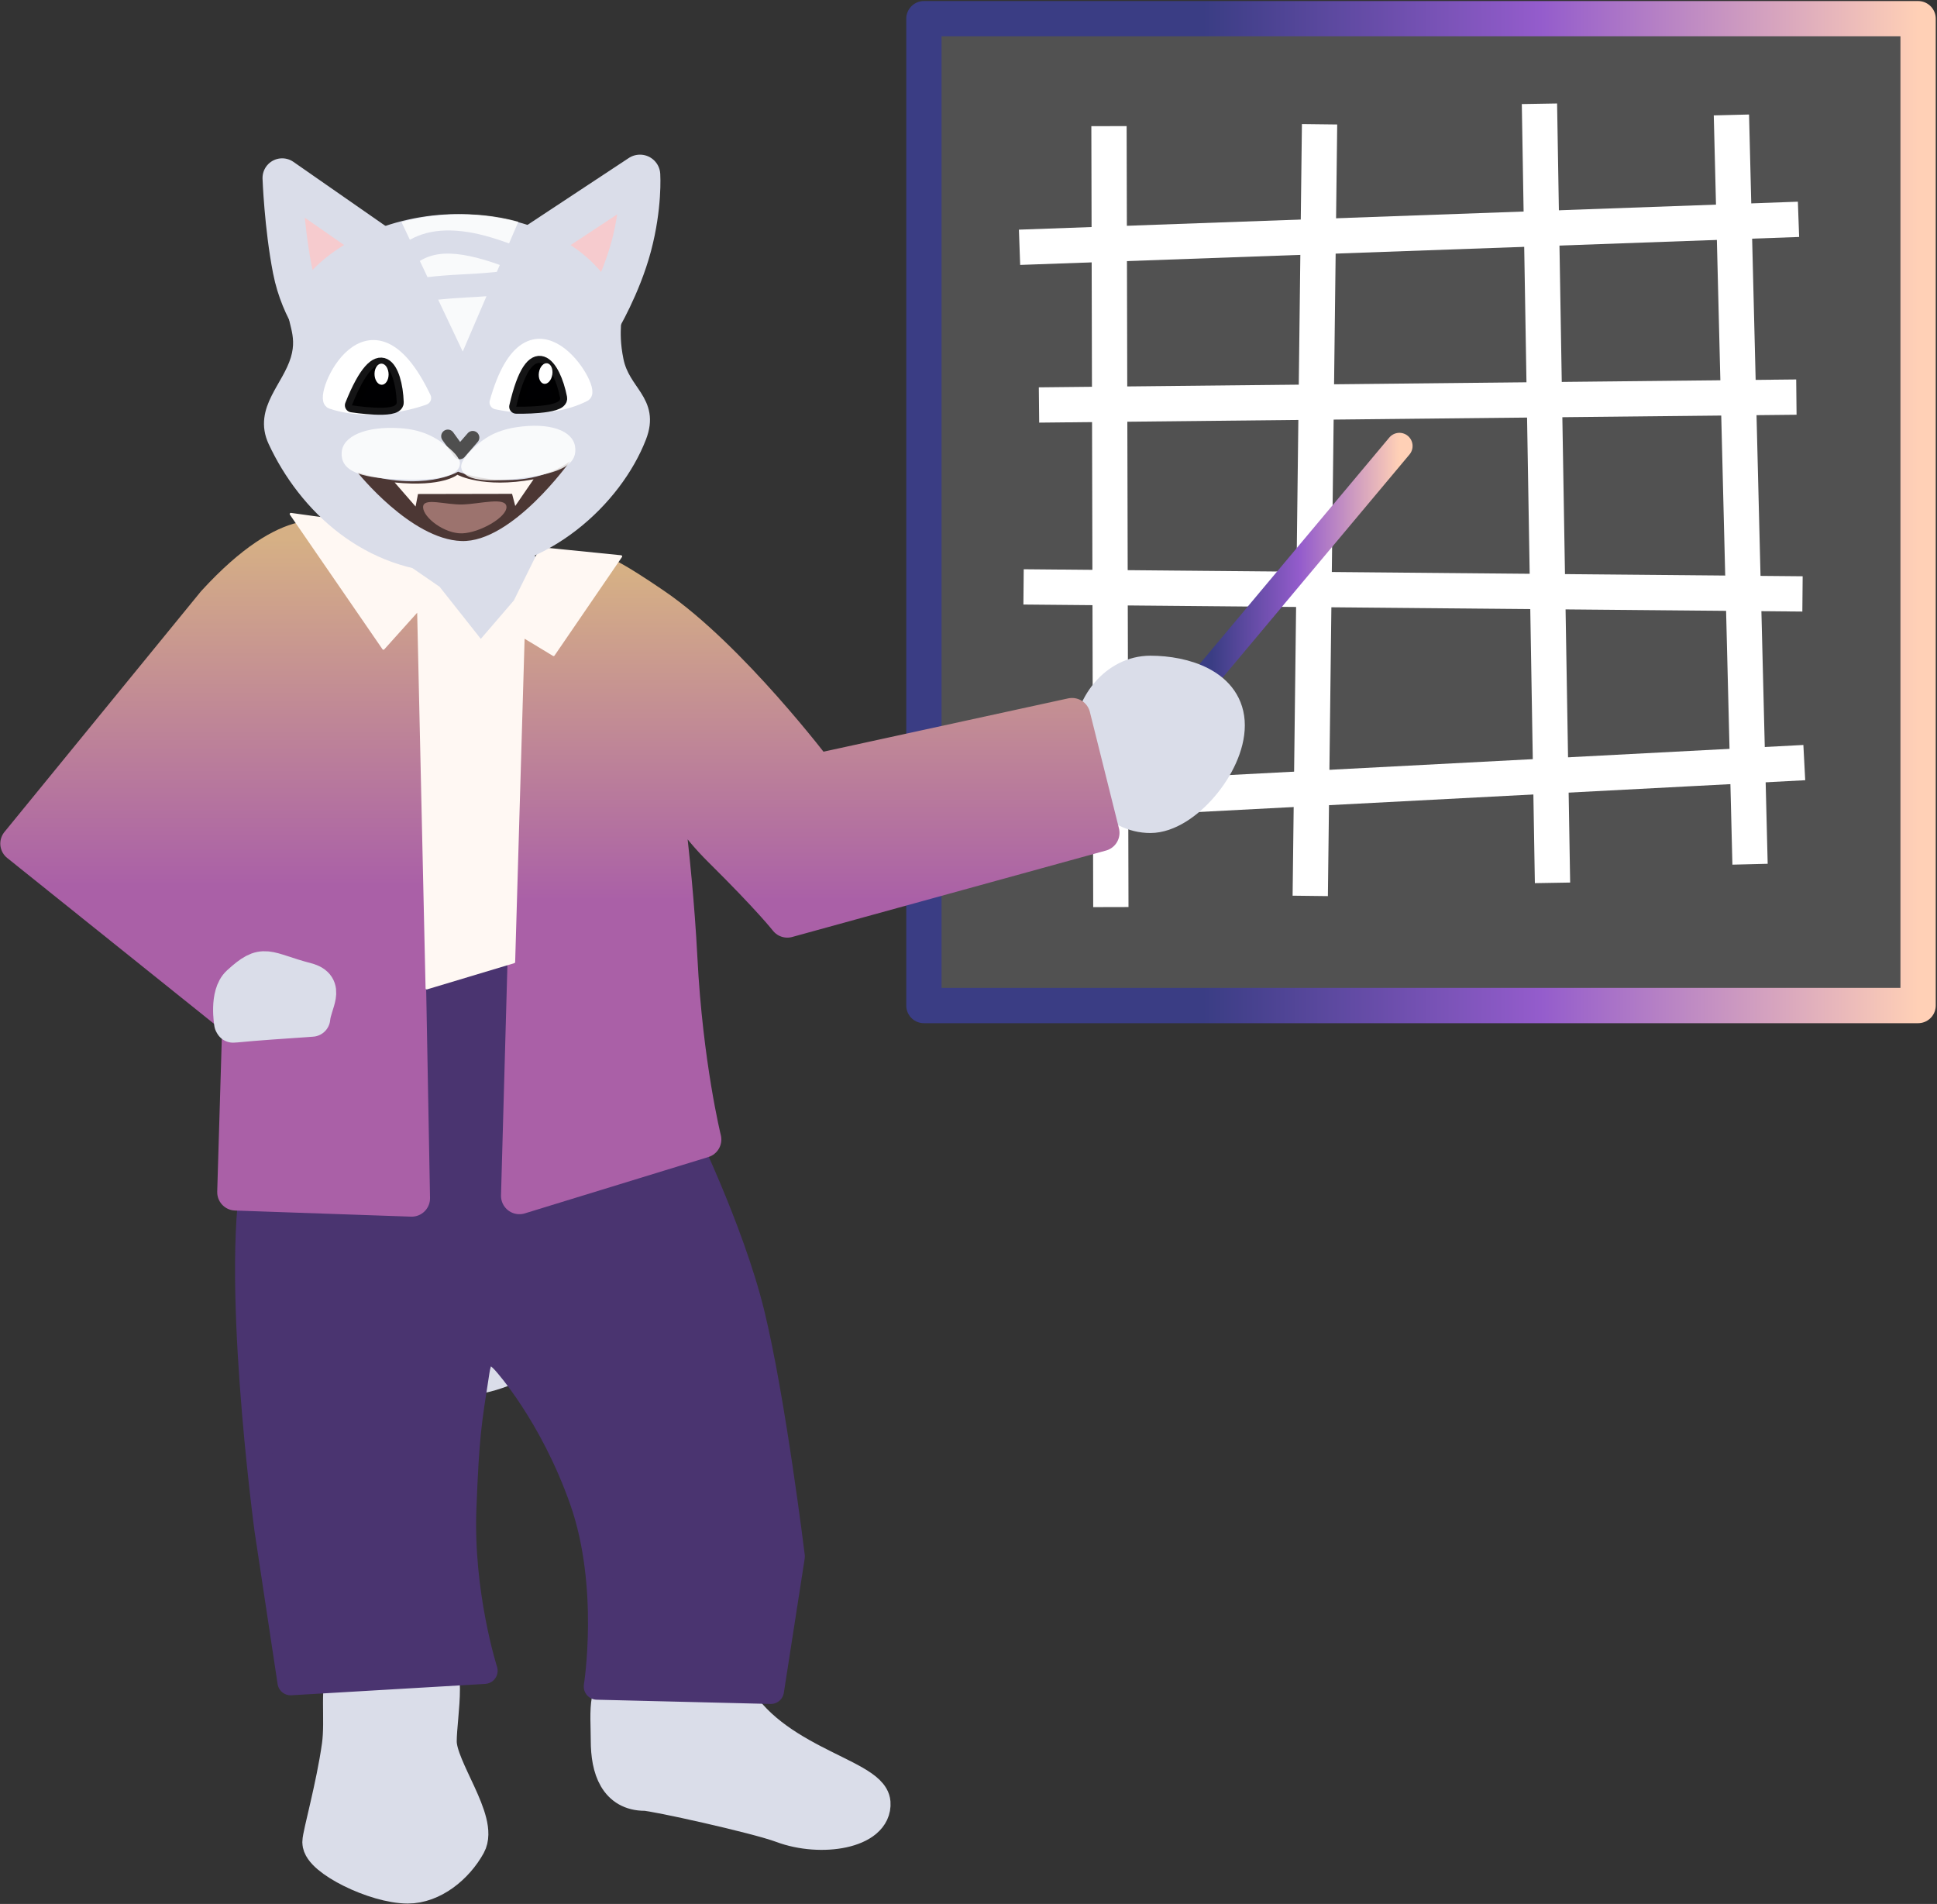 <svg width="813" height="799" viewBox="0 0 813 799" fill="none" xmlns="http://www.w3.org/2000/svg">
<rect x="0" y="0" width="813" height="799" fill="#333333" stroke="none"/>
<path d="M387.782 7.842H805.07V421.977H387.782V7.842Z" fill="white" fill-opacity="0.146" stroke="url(#paint0_linear_320_1189)" stroke-width="14.811" stroke-miterlimit="10" stroke-linejoin="round"/>
<path d="M465.465 52.933L466.247 380.66" stroke="white" stroke-width="14.811" stroke-miterlimit="10" stroke-linejoin="round"/>
<path d="M553.85 52.151L549.94 375.967" stroke="white" stroke-width="14.811" stroke-miterlimit="10" stroke-linejoin="round"/>
<path d="M646.14 43.547L651.62 370.491" stroke="white" stroke-width="14.811" stroke-miterlimit="10" stroke-linejoin="round"/>
<path d="M726.71 48.24L734.53 362.67" stroke="white" stroke-width="14.811" stroke-miterlimit="10" stroke-linejoin="round"/>
<path d="M427.921 103.774L754.87 92.041" stroke="white" stroke-width="14.811" stroke-miterlimit="10" stroke-linejoin="round"/>
<path d="M436.091 169.952L753.98 166.644" stroke="white" stroke-width="14.811" stroke-miterlimit="10" stroke-linejoin="round"/>
<path d="M429.612 246.29L756.55 249.236" stroke="white" stroke-width="14.811" stroke-miterlimit="10" stroke-linejoin="round"/>
<path d="M428.793 337.231L757.3 320.023" stroke="white" stroke-width="14.811" stroke-miterlimit="10" stroke-linejoin="round"/>
<path d="M103.884 404.643C103.884 311.24 143.106 235.523 191.49 235.523C239.873 235.523 279.095 311.24 279.095 404.643C279.095 498.046 239.873 573.763 191.49 573.763C143.106 573.763 103.884 498.046 103.884 404.643Z" fill="#DADDE9" stroke="#DADDE9" stroke-width="24" stroke-miterlimit="10" stroke-linejoin="round"/>
<path d="M218 106.835L268.612 73.423C268.612 73.423 269.445 86.478 264.974 103.276C260.503 120.074 251.614 134.846 251.614 134.846L218 106.835Z" fill="#F6CBCE" stroke="#DADDE9" stroke-width="17.049" stroke-miterlimit="10" stroke-linejoin="round"/>
<path d="M160.357 103.864L118.435 74.691C118.435 74.691 119.17 94.908 122.698 113.075C126.226 131.242 136.522 142.165 136.522 142.165L160.357 103.864Z" fill="#F6CBCE" stroke="#DADDE9" stroke-width="16.498" stroke-miterlimit="10" stroke-linejoin="round"/>
<path d="M477.742 318.033L529.33 256.446L587.36 187.168" stroke="url(#paint1_linear_320_1189)" stroke-width="11.065" stroke-miterlimit="10" stroke-linecap="round" stroke-linejoin="round"/>
<path d="M134.607 773.095C134.607 770.08 140.351 750.008 142.792 732.617C144.367 721.392 141.625 706.388 145.563 700.947C158.696 682.799 172.156 695.235 178.408 695.235C189.439 695.235 183.984 719.352 183.984 730.804C183.984 742.256 201.588 764.269 196.264 773.93C191.171 783.171 181.324 791.114 171.159 791.108C157.529 791.1 134.607 779.655 134.607 773.095Z" fill="#DADDE9" stroke="#DADDE9" stroke-width="15.431" stroke-miterlimit="10" stroke-linejoin="round"/>
<path d="M255.667 730.316C255.667 718.231 253.563 705.587 265.016 705.587C270.862 705.587 297.326 687.542 305.631 706.797C319.67 739.343 365.189 745.058 366.049 756.511C366.908 767.963 344.726 771.802 328.432 765.705C317.702 761.69 274.582 752.198 270.711 752.198C259.257 752.198 255.667 742.401 255.667 730.316Z" fill="#DADDE9" stroke="#DADDE9" stroke-width="15.431" stroke-miterlimit="10" stroke-linejoin="round"/>
<path d="M457.945 312.37C457.945 296.083 469.091 282.879 482.84 282.879C496.589 282.879 514.764 288.116 514.764 304.403C514.764 320.69 496.589 341.86 482.84 341.86C469.091 341.86 457.945 328.657 457.945 312.37Z" fill="#DADDE9" stroke="#DADDE9" stroke-width="15.431" stroke-miterlimit="10" stroke-linejoin="round"/>
<path d="M112.124 413.328L278.143 406.078L285.036 471.793C285.036 471.793 306.594 515.288 315.407 551.307C324.219 587.327 332.283 653.194 332.283 653.194L323.527 709.536L250.544 707.752C250.544 707.752 257.278 665.685 244.577 629.56C231.875 593.435 212.402 571.916 212.402 571.916C212.402 571.916 202.457 559.364 199.969 575.285C196.474 597.654 195.683 601.889 194.436 632.551C192.961 668.786 203.337 701.129 203.337 701.129L121.987 705.898L112.303 641.779C112.303 641.779 97.263 530.089 108.12 487.771C118.976 445.452 110.036 471.303 110.036 471.303L111.941 413.295" fill="#4A3470"/>
<path d="M112.124 413.328L278.143 406.078L285.036 471.793C285.036 471.793 306.594 515.288 315.407 551.307C324.219 587.327 332.283 653.194 332.283 653.194L323.527 709.536L250.544 707.752C250.544 707.752 257.278 665.685 244.577 629.56C231.875 593.435 212.402 571.916 212.402 571.916C212.402 571.916 202.457 559.364 199.969 575.285C196.474 597.654 195.683 601.889 194.436 632.551C192.961 668.786 203.337 701.129 203.337 701.129L121.987 705.898L112.303 641.779C112.303 641.779 97.263 530.089 108.12 487.771C118.976 445.452 110.036 471.303 110.036 471.303L111.941 413.295" stroke="#4A3470" stroke-width="11.065" stroke-miterlimit="10" stroke-linejoin="round"/>
<path d="M241.186 246.566L224.534 266.943L218 501.825L295.047 478.178C295.047 478.178 287.298 446.929 285 402.089C282.702 357.249 275.876 313.894 275.876 313.894C275.876 313.894 281.756 335.552 302.702 356.283C323.649 377.013 330.452 385.765 330.452 385.765L462.164 349.495L449.951 300.619L342.545 324.018C342.545 324.018 306.105 275.903 274.302 254.262C242.5 232.621 252.054 243.426 242.926 240" fill="url(#paint2_linear_320_1189)"/>
<path d="M241.186 246.566L224.534 266.943L218 501.825L295.047 478.178C295.047 478.178 287.298 446.929 285 402.089C282.702 357.249 275.876 313.894 275.876 313.894C275.876 313.894 281.756 335.552 302.702 356.283C323.649 377.013 330.452 385.765 330.452 385.765L462.164 349.495L449.951 300.619L342.545 324.018C342.545 324.018 306.105 275.903 274.302 254.262C242.5 232.621 252.054 243.426 242.926 240" stroke="url(#paint3_linear_320_1189)" stroke-width="15.431" stroke-miterlimit="10" stroke-linejoin="round"/>
<path d="M138.704 227.411L168.097 249.196L172.776 502.856L98.884 500.291L105.022 295.233L128 291.728L121.032 340.318L129.596 388.954L120.263 444.143L7.841 354.02L90.222 253.158C123.192 217.154 138.704 227.411 138.704 227.411Z" fill="url(#paint4_linear_320_1189)" stroke="url(#paint5_linear_320_1189)" stroke-width="15.431" stroke-miterlimit="10" stroke-linejoin="round"/>
<path d="M111.969 406.938C108.449 406.608 105.786 408.073 100.5 412.906C95.491 417.486 97.594 429.406 97.594 429.406C97.594 429.406 97.828 429.814 97.844 429.844C98.201 429.833 98.509 429.781 98.875 429.781C106.144 429.019 122.807 427.918 123 427.906C126.854 427.667 128.359 427.525 130.906 427.344C131.533 420.721 137.414 413.983 128.625 411.688C119.872 409.401 115.489 407.267 111.969 406.938Z" fill="#DADDE9" stroke="#DADDE9" stroke-width="15.431" stroke-miterlimit="10" stroke-linejoin="round"/>
<path d="M143.662 218.704L122.071 215.714L160.935 272.184L175.551 255.907L179.102 414.735L215.744 403.725L219.73 267.201L232.353 274.841L260.656 233.494L227.027 230.106L216.076 252.253L201.793 268.862L184.187 246.606L143.662 218.704Z" fill="#FFF8F3" stroke="#FFF8F3" stroke-width="0.962" stroke-miterlimit="10" stroke-linejoin="round"/>
<path d="M116.375 184.634C110.608 172.226 122.132 163.544 125.897 151.124C129.487 139.283 123.02 132.895 125.49 127.98C136.706 105.667 166.271 93.872 191.525 93.872C217.502 93.872 245.064 103.857 255.961 127.224C258.283 132.203 254.909 137.533 257.767 151.482C260.626 165.43 272.957 168.67 267.395 183.018C257.509 208.527 228.176 236.507 191.525 236.507C154.874 236.507 128.821 211.409 116.375 184.634Z" fill="#DADDE9" stroke="#DADDE9" stroke-width="7.985" stroke-miterlimit="10" stroke-linejoin="round"/>
<path d="M208.415 168.846C208.415 168.846 229.049 173.919 245.227 165.604C249.662 163.324 222.52 118.67 208.415 168.846Z" fill="white" stroke="white" stroke-width="5.885" stroke-miterlimit="10" stroke-linejoin="round"/>
<path d="M187.962 183.059L192.925 189.938L198.409 183.628" stroke="#4F4F4F" stroke-width="5.567" stroke-miterlimit="10" stroke-linecap="round" stroke-linejoin="round"/>
<path d="M192.262 197.942C192.262 197.942 177.981 206.817 150.05 198.23C150.05 198.23 172.393 226.316 193.676 227.041C214.959 227.766 239.251 193.599 239.251 193.599C218.395 208.228 192.262 197.942 192.262 197.942Z" fill="#4C3734"/>
<path d="M165.644 202.466L174.431 212.555L175.441 207.316L214.928 207.239L216.266 212.331L223.951 201.145C202.59 205.111 191.971 199.233 191.971 199.233C191.971 199.233 185.846 204.512 165.644 202.466Z" fill="#FFF8F3"/>
<path d="M177.583 212.906C177.447 208.549 186.869 211.927 194.206 211.699C201.543 211.47 212.445 208.379 212.581 212.737C212.716 217.094 201.309 223.592 193.972 223.821C186.635 224.049 177.719 217.264 177.583 212.906Z" fill="#9C736E"/>
<path d="M216.663 170.664C223.6 140.649 232.409 153.314 235.093 166.993C235.889 171.051 216.833 170.672 216.833 170.672" fill="#000002"/>
<path d="M216.663 170.664C223.6 140.649 232.409 153.314 235.093 166.993C235.889 171.051 216.833 170.672 216.833 170.672" stroke="#000002" stroke-opacity="0.919" stroke-width="5.885" stroke-miterlimit="10" stroke-linecap="round" stroke-linejoin="round"/>
<path d="M226.202 156.326C226.568 153.949 228.121 152.215 229.672 152.454C231.222 152.693 232.183 154.814 231.817 157.191C231.451 159.568 229.897 161.302 228.346 161.063C226.796 160.824 225.835 158.703 226.202 156.326Z" fill="white"/>
<path d="M178.019 167.016C178.019 167.016 157.388 174.83 139.173 168.682C134.18 166.996 155.011 118.793 178.019 167.016Z" fill="white" stroke="white" stroke-width="5.885" stroke-miterlimit="10" stroke-linejoin="round"/>
<path d="M147.701 170.091C159.303 141.045 166.02 154.863 166.516 168.881C166.664 173.039 147.868 170.122 147.868 170.122" fill="#000002"/>
<path d="M147.701 170.091C159.303 141.045 166.02 154.863 166.516 168.881C166.664 173.039 147.868 170.122 147.868 170.122" stroke="#000002" stroke-opacity="0.919" stroke-width="5.885" stroke-miterlimit="10" stroke-linecap="round" stroke-linejoin="round"/>
<path d="M163.107 157.2C163.131 154.749 161.826 152.688 160.193 152.597C158.56 152.505 157.217 154.418 157.194 156.869C157.17 159.32 158.475 161.38 160.108 161.472C161.741 161.563 163.084 159.651 163.107 157.2Z" fill="white"/>
<path d="M190.688 89.938C177.581 90.329 168.5 93.188 168.5 93.188L172.031 100.625C176.427 98.155 181.428 96.859 187.031 96.719C189.275 96.663 191.619 96.786 194.031 97.062C200.269 97.777 206.745 99.631 213.656 102.156L217.562 93.062C207.872 90.372 198.552 89.703 190.688 89.938ZM186.25 106.469C182.374 106.694 179.063 107.744 176.219 109.5L179.438 116.312C183.674 115.801 187.394 115.488 194.406 115.125C194.752 115.107 194.749 115.112 195.094 115.094C201.293 114.773 205.088 114.458 208.531 114.094L209.781 111.188C200.772 107.943 192.753 106.091 186.25 106.469ZM204.188 124.312C201.694 124.492 199.255 124.655 195.594 124.844C195.249 124.862 195.251 124.888 194.906 124.906C189.677 125.177 186.995 125.454 183.906 125.75L194.219 147.531L204.188 124.312Z" fill="white" fill-opacity="0.836"/>
<path d="M193.597 196.255C193.21 193.749 196.226 190.393 198.714 188.036C202.826 184.14 207.803 180.66 216.607 179.302C230.736 177.122 240.342 180.703 241.368 187.352C242.394 194.002 237.111 197.893 222.981 200.074C208.851 202.254 194.623 202.904 193.597 196.255Z" fill="white" fill-opacity="0.836"/>
<path d="M193.042 194.639C193.21 192.109 189.824 189.02 187.068 186.882C182.513 183.348 177.111 180.302 167.99 179.694C153.35 178.718 143.856 183.101 143.408 189.814C142.961 196.527 148.713 199.958 163.352 200.934C177.992 201.909 192.594 201.352 193.042 194.639Z" fill="white" fill-opacity="0.836"/>
<defs>
<linearGradient id="paint0_linear_320_1189" x1="387.782" y1="214.908" x2="805.07" y2="214.908" gradientUnits="userSpaceOnUse">
<stop offset="0.281" stop-color="#3A3D84"/>
<stop offset="0.62" stop-color="#945CCC"/>
<stop offset="1" stop-color="#FFD0B6"/>
</linearGradient>
<linearGradient id="paint1_linear_320_1189" x1="477.742" y1="252.6" x2="587.36" y2="252.6" gradientUnits="userSpaceOnUse">
<stop offset="0.281" stop-color="#3A3D84"/>
<stop offset="0.62" stop-color="#945CCC"/>
<stop offset="1" stop-color="#FFD0B6"/>
</linearGradient>
<linearGradient id="paint2_linear_320_1189" x1="340.082" y1="240" x2="340.082" y2="501.825" gradientUnits="userSpaceOnUse">
<stop stop-color="#D6B085"/>
<stop offset="0.526" stop-color="#AA60A7"/>
</linearGradient>
<linearGradient id="paint3_linear_320_1189" x1="340.082" y1="240" x2="340.082" y2="501.825" gradientUnits="userSpaceOnUse">
<stop stop-color="#D6B085"/>
<stop offset="0.526" stop-color="#AA60A7"/>
</linearGradient>
<linearGradient id="paint4_linear_320_1189" x1="90.309" y1="226.06" x2="90.309" y2="502.856" gradientUnits="userSpaceOnUse">
<stop stop-color="#D6B085"/>
<stop offset="0.526" stop-color="#AA60A7"/>
</linearGradient>
<linearGradient id="paint5_linear_320_1189" x1="90.309" y1="226.06" x2="90.309" y2="502.856" gradientUnits="userSpaceOnUse">
<stop stop-color="#D6B085"/>
<stop offset="0.526" stop-color="#AA60A7"/>
</linearGradient>
</defs>
</svg>
